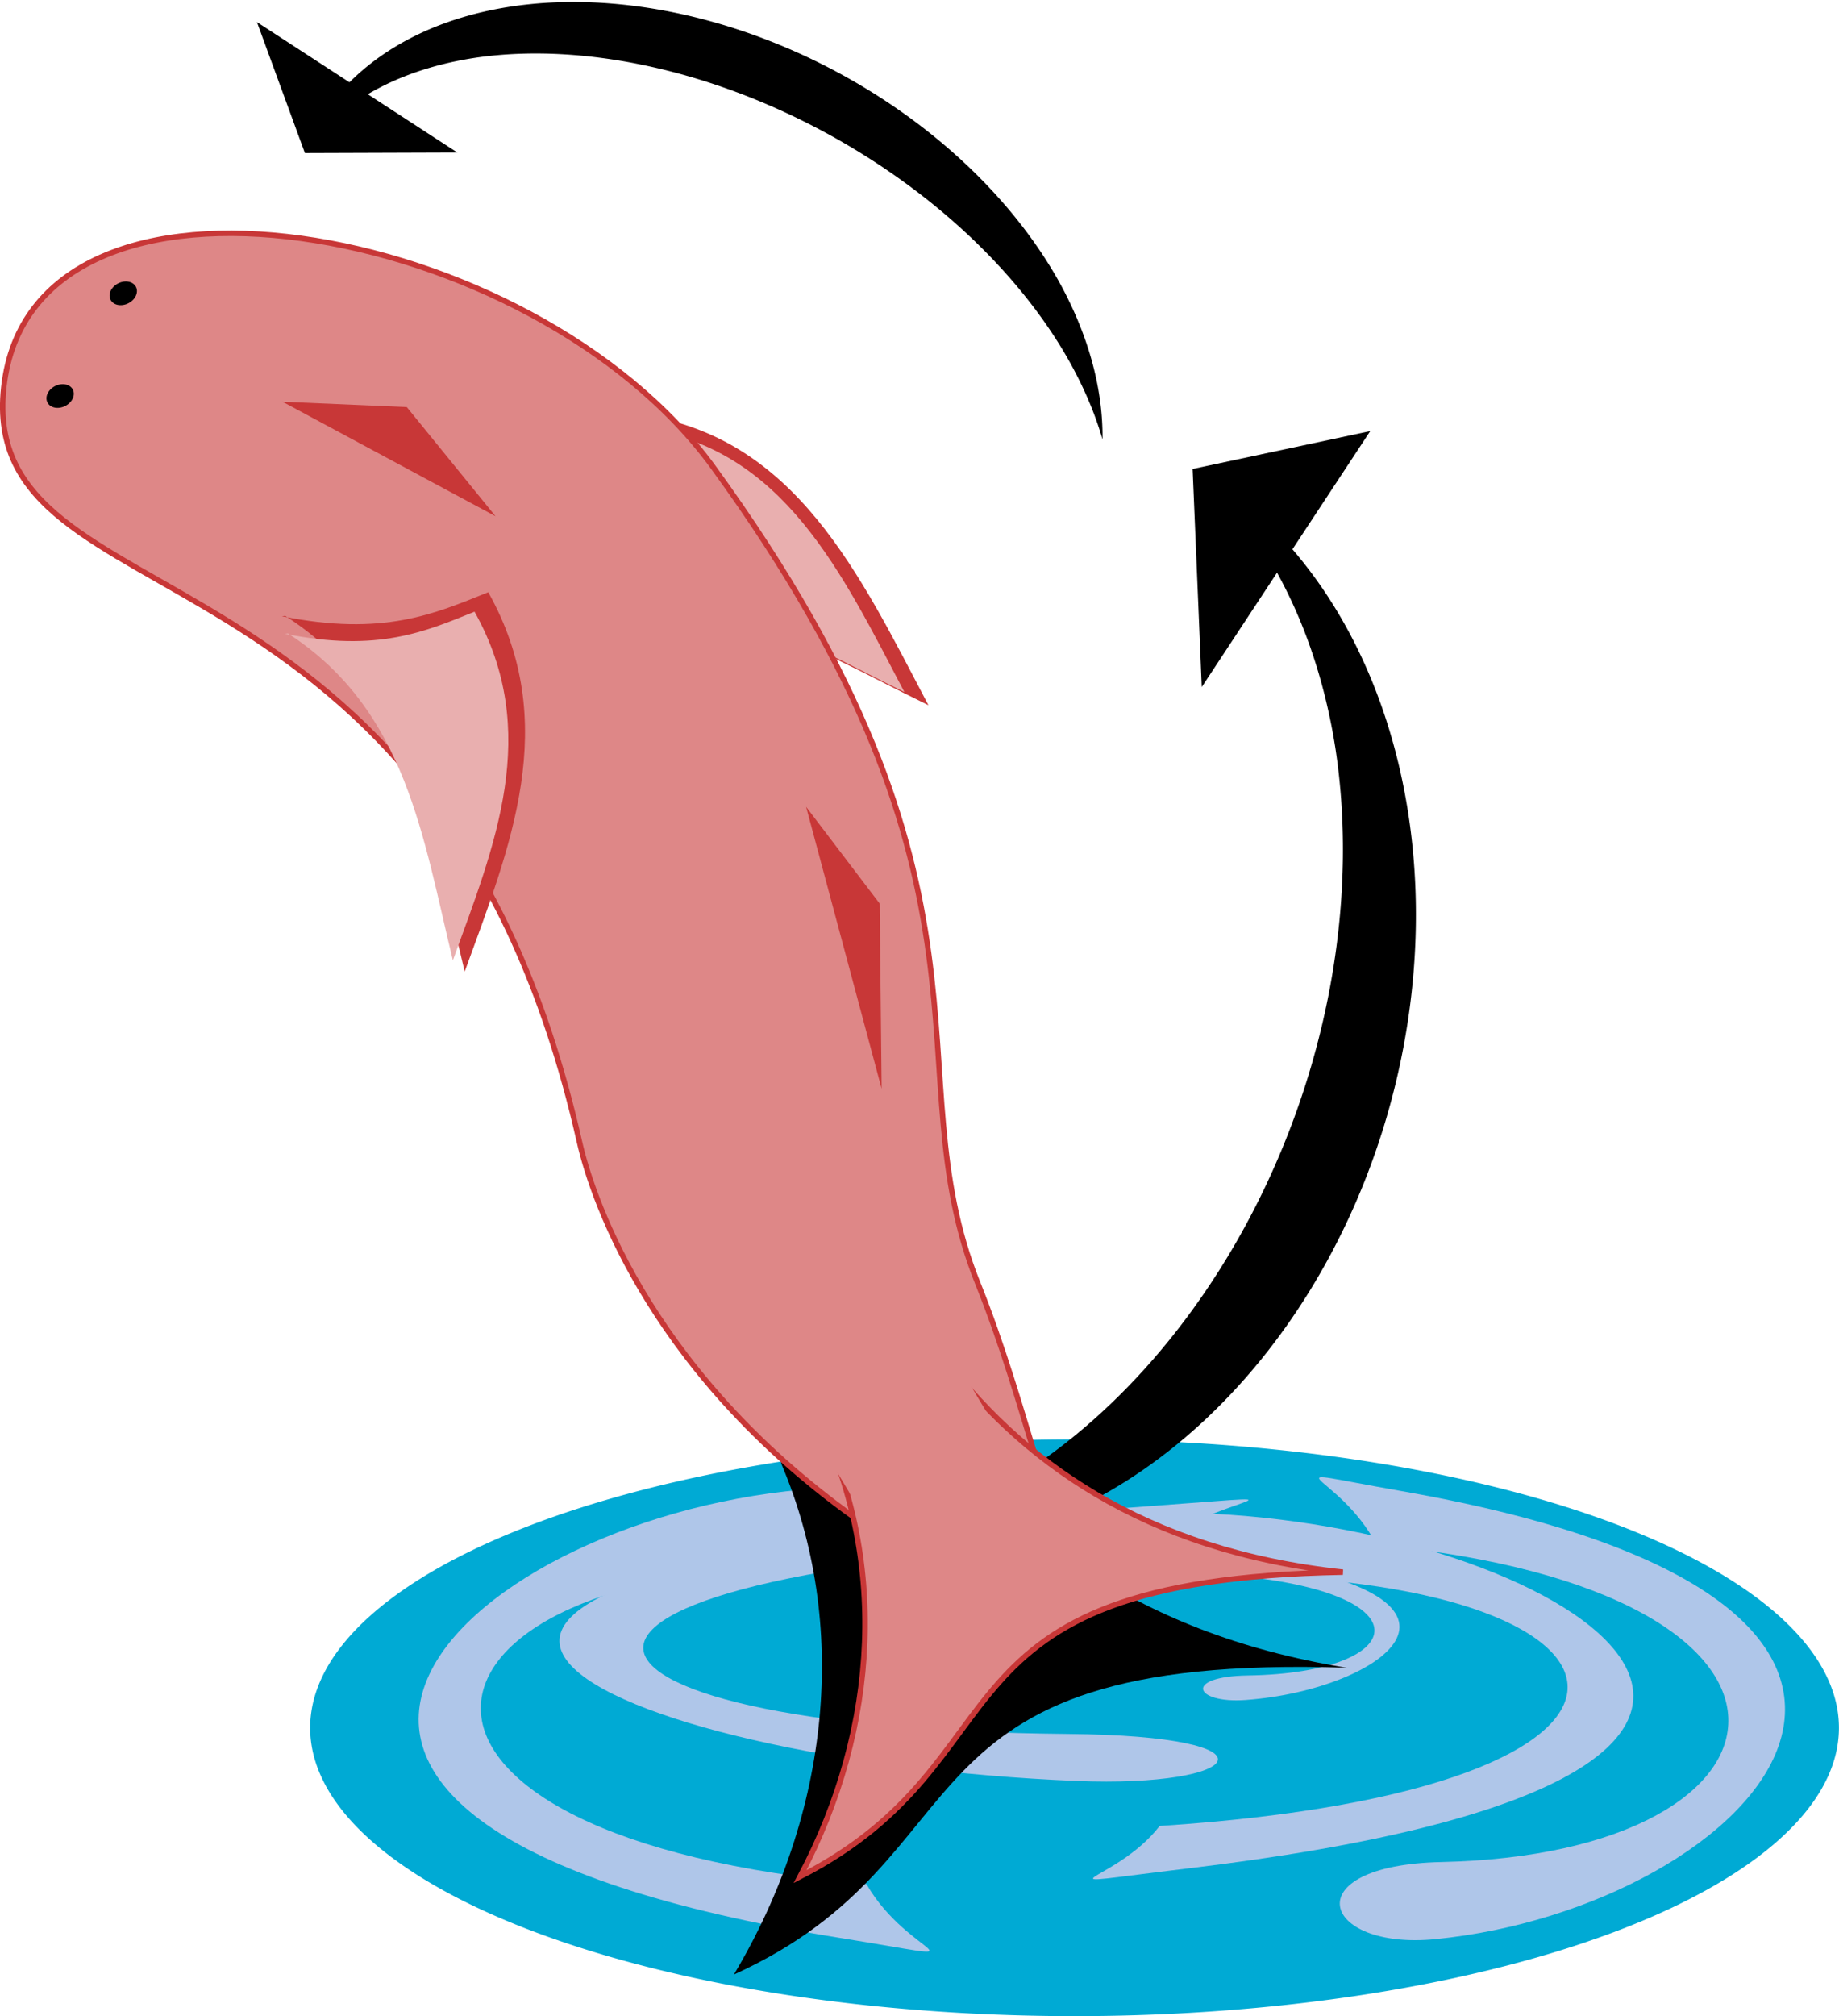 <?xml version="1.0" encoding="UTF-8" standalone="no"?>
<!-- Created with Inkscape (http://www.inkscape.org/) -->

<svg
   width="101.055mm"
   height="110.725mm"
   viewBox="0 0 101.055 110.725"
   version="1.1"
   id="svg1"
   inkscape:export-filename="jumpButtonIcon.svg"
   inkscape:export-xdpi="96"
   inkscape:export-ydpi="96"
   sodipodi:docname="jumpButtonIcon.svg"
   inkscape:version="1.3 (0e150ed6c4, 2023-07-21)"
   xmlns:inkscape="http://www.inkscape.org/namespaces/inkscape"
   xmlns:sodipodi="http://sodipodi.sourceforge.net/DTD/sodipodi-0.dtd"
   xmlns="http://www.w3.org/2000/svg"
   xmlns:svg="http://www.w3.org/2000/svg">
  <sodipodi:namedview
     id="namedview1"
     pagecolor="#ffffff"
     bordercolor="#000000"
     borderopacity="0.25"
     inkscape:showpageshadow="2"
     inkscape:pageopacity="0.0"
     inkscape:pagecheckerboard="0"
     inkscape:deskcolor="#d1d1d1"
     inkscape:document-units="mm"
     inkscape:zoom="0.6970541"
     inkscape:cx="-233.12394"
     inkscape:cy="362.23874"
     inkscape:window-width="1920"
     inkscape:window-height="974"
     inkscape:window-x="2869"
     inkscape:window-y="76"
     inkscape:window-maximized="1"
     inkscape:current-layer="layer1" />
  <defs
     id="defs1">
    <inkscape:path-effect
       effect="powerstroke"
       id="path-effect21"
       is_visible="true"
       lpeversion="1.3"
       scale_width="1"
       interpolator_type="CentripetalCatmullRom"
       interpolator_beta="0.75"
       start_linecap_type="peak"
       end_linecap_type="peak"
       offset_points="1.129,1.745"
       linejoin_type="spiro"
       miter_limit="4"
       not_jump="true"
       sort_points="true"
       message="&lt;b&gt;Ctrl + click&lt;/b&gt; on existing node and move it" />
    <inkscape:path-effect
       effect="powerstroke"
       id="path-effect20"
       is_visible="true"
       lpeversion="1.3"
       scale_width="1"
       interpolator_type="CentripetalCatmullRom"
       interpolator_beta="0.75"
       start_linecap_type="peak"
       end_linecap_type="peak"
       offset_points="0.387,1.745"
       linejoin_type="spiro"
       miter_limit="4"
       not_jump="true"
       sort_points="true"
       message="&lt;b&gt;Ctrl + click&lt;/b&gt; on existing node and move it" />
    <inkscape:path-effect
       effect="powerstroke"
       id="path-effect19"
       is_visible="true"
       lpeversion="1.3"
       scale_width="1"
       interpolator_type="CentripetalCatmullRom"
       interpolator_beta="0.75"
       start_linecap_type="peak"
       end_linecap_type="peak"
       offset_points="0.5,0"
       linejoin_type="spiro"
       miter_limit="4"
       not_jump="true"
       sort_points="true"
       message="&lt;b&gt;Ctrl + click&lt;/b&gt; on existing node and move it" />
    <inkscape:path-effect
       effect="powerstroke"
       id="path-effect18"
       is_visible="true"
       lpeversion="1.3"
       scale_width="1"
       interpolator_type="CentripetalCatmullRom"
       interpolator_beta="0.75"
       start_linecap_type="peak"
       end_linecap_type="peak"
       offset_points="0.638,1.745"
       linejoin_type="spiro"
       miter_limit="4"
       not_jump="true"
       sort_points="true"
       message="&lt;b&gt;Ctrl + click&lt;/b&gt; on existing node and move it" />
    <inkscape:path-effect
       effect="powerstroke"
       id="path-effect17"
       is_visible="true"
       lpeversion="1.3"
       scale_width="1"
       interpolator_type="CentripetalCatmullRom"
       interpolator_beta="0.75"
       start_linecap_type="peak"
       end_linecap_type="peak"
       offset_points="0.204,1.745"
       linejoin_type="spiro"
       miter_limit="4"
       not_jump="true"
       sort_points="true"
       message="&lt;b&gt;Ctrl + click&lt;/b&gt; on existing node and move it" />
    <inkscape:path-effect
       effect="powerstroke"
       id="path-effect16"
       is_visible="true"
       lpeversion="1.3"
       scale_width="1"
       interpolator_type="CentripetalCatmullRom"
       interpolator_beta="0.75"
       start_linecap_type="peak"
       end_linecap_type="peak"
       offset_points="0.876,1.745"
       linejoin_type="spiro"
       miter_limit="4"
       not_jump="true"
       sort_points="true"
       message="&lt;b&gt;Ctrl + click&lt;/b&gt; on existing node and move it" />
    <inkscape:path-effect
       effect="powerstroke"
       id="path-effect15"
       is_visible="true"
       lpeversion="1.3"
       scale_width="1"
       interpolator_type="CentripetalCatmullRom"
       interpolator_beta="0.75"
       start_linecap_type="peak"
       end_linecap_type="peak"
       offset_points="1.469,1.745"
       linejoin_type="spiro"
       miter_limit="4"
       not_jump="true"
       sort_points="true"
       message="&lt;b&gt;Ctrl + click&lt;/b&gt; on existing node and move it" />
    <inkscape:path-effect
       effect="powerstroke"
       id="path-effect14"
       is_visible="true"
       lpeversion="1.3"
       scale_width="1"
       interpolator_type="CentripetalCatmullRom"
       interpolator_beta="0.75"
       start_linecap_type="peak"
       end_linecap_type="peak"
       offset_points="0.377,1.745"
       linejoin_type="spiro"
       miter_limit="4"
       not_jump="true"
       sort_points="true"
       message="&lt;b&gt;Ctrl + click&lt;/b&gt; on existing node and move it" />
    <inkscape:path-effect
       effect="powerstroke"
       id="path-effect13"
       is_visible="true"
       lpeversion="1.3"
       scale_width="1"
       interpolator_type="CentripetalCatmullRom"
       interpolator_beta="0.75"
       start_linecap_type="peak"
       end_linecap_type="peak"
       offset_points="0.478,1.745"
       linejoin_type="spiro"
       miter_limit="4"
       not_jump="true"
       sort_points="true"
       message="&lt;b&gt;Ctrl + click&lt;/b&gt; on existing node and move it" />
    <inkscape:path-effect
       effect="powerstroke"
       id="path-effect12"
       is_visible="true"
       lpeversion="1.3"
       scale_width="1"
       interpolator_type="CentripetalCatmullRom"
       interpolator_beta="0.75"
       start_linecap_type="peak"
       end_linecap_type="peak"
       offset_points="0.619,1.745"
       linejoin_type="spiro"
       miter_limit="4"
       not_jump="true"
       sort_points="true"
       message="&lt;b&gt;Ctrl + click&lt;/b&gt; on existing node and move it" />
    <inkscape:path-effect
       effect="powerstroke"
       id="path-effect11"
       is_visible="true"
       lpeversion="1.3"
       scale_width="1"
       interpolator_type="CentripetalCatmullRom"
       interpolator_beta="0.75"
       start_linecap_type="peak"
       end_linecap_type="peak"
       offset_points="0.81,1.745"
       linejoin_type="spiro"
       miter_limit="4"
       not_jump="true"
       sort_points="true"
       message="&lt;b&gt;Ctrl + click&lt;/b&gt; on existing node and move it" />
    <inkscape:path-effect
       effect="powerstroke"
       id="path-effect10"
       is_visible="true"
       lpeversion="1.3"
       scale_width="1"
       interpolator_type="CentripetalCatmullRom"
       interpolator_beta="0.75"
       start_linecap_type="peak"
       end_linecap_type="peak"
       offset_points="0.672,1.745"
       linejoin_type="spiro"
       miter_limit="4"
       not_jump="true"
       sort_points="true"
       message="&lt;b&gt;Ctrl + click&lt;/b&gt; on existing node and move it" />
    <inkscape:path-effect
       effect="powerstroke"
       id="path-effect9"
       is_visible="true"
       lpeversion="1.3"
       scale_width="1"
       interpolator_type="CentripetalCatmullRom"
       interpolator_beta="0.75"
       start_linecap_type="peak"
       end_linecap_type="peak"
       offset_points="1.104,1.745"
       linejoin_type="spiro"
       miter_limit="4"
       not_jump="true"
       sort_points="true"
       message="&lt;b&gt;Ctrl + click&lt;/b&gt; on existing node and move it" />
    <inkscape:path-effect
       effect="powerstroke"
       id="path-effect8"
       is_visible="true"
       lpeversion="1.3"
       scale_width="1"
       interpolator_type="CentripetalCatmullRom"
       interpolator_beta="0.75"
       start_linecap_type="peak"
       end_linecap_type="peak"
       offset_points="2.643,1.745"
       linejoin_type="spiro"
       miter_limit="4"
       not_jump="true"
       sort_points="true"
       message="&lt;b&gt;Ctrl + click&lt;/b&gt; on existing node and move it" />
    <inkscape:path-effect
       effect="powerstroke"
       id="path-effect7"
       is_visible="true"
       lpeversion="1.3"
       scale_width="1"
       interpolator_type="CentripetalCatmullRom"
       interpolator_beta="0.75"
       start_linecap_type="peak"
       end_linecap_type="peak"
       offset_points="2.386,1.745"
       linejoin_type="spiro"
       miter_limit="4"
       not_jump="true"
       sort_points="true"
       message="&lt;b&gt;Ctrl + click&lt;/b&gt; on existing node and move it" />
  </defs>
  <g
     inkscape:label="Layer 1"
     inkscape:groupmode="layer"
     id="layer1"
     transform="translate(-47.381,-62.933)">
    <path
       id="rect2-7-6-6-8"
       style="fill:#000000;stroke:#000000;stroke-width:0;stroke-dasharray:none;stroke-opacity:0.976"
       d="m 339.675,97.168 0.107,-0.191 c 8.458,-3.569 15.275,0.894 22.303,4.324 -3.786,-7.2 -7.305,-14.739 -15.801,-15.95 -1.039,3.647 -1.936,7.258 -6.608,11.816 z"
       sodipodi:nodetypes="ccccc" />
    <path
       id="rect2-7-6-9"
       style="fill:#000000;stroke:#000000;stroke-width:0;stroke-dasharray:none;stroke-opacity:0.976"
       d="m 340.442,96.829 0.097,-0.173 c 7.67,-3.237 13.851,0.811 20.224,3.921 -3.433,-6.529 -6.624,-13.365 -14.328,-14.463 -0.942,3.307 -1.756,6.582 -5.992,10.715 z"
       sodipodi:nodetypes="ccccc" />
    <path
       id="path1-3"
       style="fill:#000000;stroke:#c83737;stroke-width:0;stroke-dasharray:none;stroke-opacity:1"
       d="m 369.168,144.426 c -0.397,2.473 -1.689,-4.706 -4.373,-11.38 -4.743,-11.792 2.398,-21.516 -14.542,-44.823 -9.907,-13.631 -37.468,-18.412 -38.981,-4.374 -1.434,13.302 23.902,7.214 31.63,41.415 0.78,3.453 4.189,13.039 15.629,21.01"
       sodipodi:nodetypes="cssssc" />
    <path
       id="rect2-06"
       style="fill:#000000;stroke:#000000;stroke-width:0;stroke-dasharray:none;stroke-opacity:0.976"
       d="m 326.48,84.631 0.112,0.005 11.704,6.288 -4.876,-5.996 z"
       sodipodi:nodetypes="ccccc" />
    <path
       id="rect2-7-5-9"
       style="fill:#000000;stroke:#000000;stroke-width:0;stroke-dasharray:none;stroke-opacity:0.976"
       d="m 326.556,96.414 0.183,-0.021 c 7.088,4.582 8.084,12.259 9.863,19.537 2.481,-6.825 5.331,-13.628 1.294,-20.834 -2.933,1.178 -5.762,2.446 -11.34,1.318 z"
       sodipodi:nodetypes="ccccc" />
    <path
       id="rect2-7-8"
       style="fill:#000000;stroke:#000000;stroke-width:0;stroke-dasharray:none;stroke-opacity:0.976"
       d="m 326.719,97.376 0.168,-0.019 c 6.514,4.211 7.429,11.266 9.064,17.955 2.28,-6.272 4.9,-12.524 1.189,-19.147 -2.695,1.083 -5.296,2.248 -10.422,1.211 z"
       sodipodi:nodetypes="ccccc" />
    <path
       id="rect2-0-4"
       style="fill:#000000;stroke:#000000;stroke-width:0;stroke-dasharray:none;stroke-opacity:0.976"
       d="m 355.295,106.794 0.066,0.087 4.151,15.486 -0.109,-10.173 z"
       sodipodi:nodetypes="ccccc" />
    <path
       id="path2-2"
       style="fill:#000000;stroke:#000000;stroke-width:0;stroke-dasharray:none;stroke-opacity:0.976"
       d="m 313.984,84.934 a 0.614,0.782 63.39 0 0 1.03,-0.392 0.614,0.782 63.39 0 0 -0.26,-0.833 0.614,0.782 63.39 0 0 -1.03,0.392 0.614,0.782 63.39 0 0 0.26,0.833" />
    <path
       id="path2-7-8"
       style="fill:#000000;stroke:#000000;stroke-width:0;stroke-dasharray:none;stroke-opacity:0.976"
       d="m 317.453,79.293 a 0.614,0.782 63.39 0 0 1.03,-0.392 0.614,0.782 63.39 0 0 -0.26,-0.833 0.614,0.782 63.39 0 0 -1.03,0.392 0.614,0.782 63.39 0 0 0.26,0.833" />
    <path
       id="rect3-9"
       style="fill:#000000;stroke:#c83737;stroke-width:0;stroke-dasharray:none"
       d="m 359.974,131.236 -7.504,4.478 5.461,9.151 7.504,-4.478 z" />
    <g
       id="g21"
       transform="translate(-1.139,1.518)">
      <g
         id="g6-1-1"
         transform="matrix(0.263,-0.38,0.566,0.345,-24.634,110.411)">
        <path
           id="path3-3-7"
           style="fill:#000000;stroke:#000000;stroke-width:0"
           d="m 179.905,76.279 a 35.965,35.965 0 0 0 -3.129,0.402 34.892,37.844 0 0 1 20.675,7.792 34.892,37.844 0 0 1 6.282,53.084 l -0.001,0.002 a 34.892,37.844 0 0 1 -6.841,7.239 35.965,35.965 0 0 0 13.497,-10.622 l 10e-4,-0.002 a 35.965,35.965 0 0 0 -6.475,-50.449 35.965,35.965 0 0 0 -24.009,-7.447 z" />
        <path
           id="rect5-8-9"
           style="fill:#000000;stroke:#000000;stroke-width:0"
           d="m 176.555,76.81 9.501,10.383 0.835,-19.841 z" />
      </g>
      <path
         style="fill:#00aad4;stroke:#000000;stroke-width:0;stroke-dasharray:none"
         id="path6"
         sodipodi:type="arc"
         sodipodi:cx="107.56786"
         sodipodi:cy="156.30391"
         sodipodi:rx="42.004456"
         sodipodi:ry="15.835544"
         sodipodi:start="0.65778456"
         sodipodi:end="0.65773337"
         sodipodi:open="true"
         sodipodi:arc-type="arc"
         d="m 140.808,165.985 a 42.004,15.836 0 0 1 -58.92,2.85 42.004,15.836 0 0 1 -7.561,-22.213 42.004,15.836 0 0 1 58.92,-2.851 42.004,15.836 0 0 1 7.563,22.212" />
      <path
         id="path21-0"
         style="fill:#afc6e9;stroke:#000000;stroke-width:0"
         d="m 96.132,164.885 c -28.817,-2.512 -26.387,-16.978 -3.897,-17.422 8.905,-0.176 7.26,-4.862 0.335,-4.234 -19.001,1.723 -36.788,18.393 2.079,24.61 8.627,1.38 3.834,1.139 1.483,-2.953"
         sodipodi:nodetypes="csssc" />
      <path
         id="path21-3"
         style="fill:#afc6e9;stroke:#000000;stroke-width:0"
         d="m 112.245,161.694 c 30.482,-1.983 27.911,-13.403 4.122,-13.754 -9.419,-0.139 -7.679,-3.838 -0.354,-3.343 20.099,1.36 38.913,14.52 -2.199,19.428 -9.126,1.09 -4.056,0.899 -1.569,-2.331"
         sodipodi:nodetypes="csssc" />
      <path
         id="path21-3-3"
         style="fill:#afc6e9;stroke:#000000;stroke-width:0"
         d="m 112.457,146.023 c -38.873,1.531 -35.596,10.348 -5.257,10.618 12.012,0.107 9.793,2.963 0.452,2.581 -25.632,-1.05 -49.626,-11.21 2.804,-14.999 11.638,-0.841 5.172,-0.694 2.001,1.8"
         sodipodi:nodetypes="csssc" />
      <g
         id="g6-1"
         transform="matrix(0.538,0.465,-0.444,0.728,53.173,-50.846)">
        <path
           id="path3-3"
           style="fill:#000000;stroke:#000000;stroke-width:0"
           d="m 179.905,76.279 a 35.965,35.965 0 0 0 -3.129,0.402 34.892,37.844 0 0 1 20.675,7.792 34.892,37.844 0 0 1 6.282,53.084 l -0.001,0.002 a 34.892,37.844 0 0 1 -6.841,7.239 35.965,35.965 0 0 0 13.497,-10.622 l 10e-4,-0.002 a 35.965,35.965 0 0 0 -6.475,-50.449 35.965,35.965 0 0 0 -24.009,-7.447 z" />
        <path
           id="rect5-8"
           style="fill:#000000;stroke:#000000;stroke-width:0"
           d="m 176.555,76.81 9.501,10.383 0.835,-19.841 z" />
      </g>
      <path
         id="path21-3-3-0"
         style="fill:#afc6e9;stroke:#000000;stroke-width:0"
         d="m 115.521,147.882 c 11.596,0.8 10.618,5.405 1.568,5.547 -3.583,0.056 -2.921,1.548 -0.135,1.348 7.646,-0.548 14.804,-5.855 -0.836,-7.835 -3.472,-0.439 -1.543,-0.363 -0.597,0.94"
         sodipodi:nodetypes="csssc" />
      <path
         id="rect1-5"
         style="fill:#000000;stroke:#c83737;stroke-width:0;stroke-dasharray:none;stroke-opacity:1"
         d="m 91.436,141.758 7.576,-3.472 c 4.456,6.91 11.645,12.812 23.514,14.719 -25.622,-0.849 -19.318,10.327 -33.678,16.851 5.301,-8.874 6.371,-19.23 2.587,-28.098 z"
         sodipodi:nodetypes="ccccc" />
      <g
         id="g1"
         transform="rotate(-24.418,83.254,122.433)">
        <path
           id="rect2-7-6-6"
           style="fill:#c83737;stroke:#000000;stroke-width:0;stroke-opacity:0.976"
           d="m 88.6,95.844 0.176,-0.13 c 9.177,0.246 13.539,7.129 18.52,13.157 -0.471,-8.121 -0.559,-16.44 -7.794,-21.056 -2.454,2.891 -4.764,5.809 -10.902,8.028 z"
           sodipodi:nodetypes="ccccc" />
        <path
           id="rect2-7-6"
           style="fill:#e9afaf;stroke:#000000;stroke-width:0;stroke-opacity:0.976"
           d="m 89.439,95.853 0.159,-0.117 c 8.322,0.223 12.277,6.464 16.794,11.931 -0.427,-7.364 -0.507,-14.907 -7.068,-19.093 -2.225,2.622 -4.32,5.267 -9.886,7.279 z"
           sodipodi:nodetypes="ccccc" />
        <path
           id="path1"
           style="fill:#de8787;stroke:#c83737;stroke-width:0.3;stroke-dasharray:none;stroke-opacity:1"
           d="m 95.92,151.067 c -1.384,2.087 0.408,-4.983 0.722,-12.17 0.556,-12.698 11.077,-18.6 5.288,-46.825 C 98.544,75.565 75.424,59.818 68.243,71.975 61.439,83.494 87.025,88.424 79.924,122.761 c -0.717,3.466 -1.576,13.604 5.546,25.591"
           sodipodi:nodetypes="cssssc" />
        <path
           id="rect2"
           style="fill:#c83737;stroke:#000000;stroke-width:0;stroke-opacity:0.976"
           d="m 81.768,78.973 0.1,0.051 8.057,10.564 -1.961,-7.475 z"
           sodipodi:nodetypes="ccccc" />
        <path
           id="rect1"
           style="fill:#de8787;stroke:#c83737;stroke-width:0.3;stroke-dasharray:none;stroke-opacity:1"
           d="m 85.59,141.765 7.561,-0.383 c 1.543,7.304 5.735,14.676 15.198,20.254 -21.487,-9.294 -19.758,2.218 -34.07,2.897 7.381,-5.689 11.648,-14.041 11.311,-22.768 z"
           sodipodi:nodetypes="ccccc" />
        <path
           id="rect2-7-5"
           style="fill:#c83737;stroke:#000000;stroke-width:0;stroke-opacity:0.976"
           d="m 76.966,89.733 0.175,0.056 c 4.56,7.103 2.293,14.504 0.904,21.867 5.08,-5.189 10.488,-10.205 9.791,-18.436 -3.157,-0.14 -6.258,-0.155 -10.871,-3.488 z"
           sodipodi:nodetypes="ccccc" />
        <path
           id="rect2-7"
           style="fill:#e9afaf;stroke:#000000;stroke-width:0;stroke-opacity:0.976"
           d="m 76.717,90.677 0.161,0.052 c 4.191,6.528 2.107,13.329 0.831,20.096 4.669,-4.769 9.639,-9.379 8.998,-16.943 -2.902,-0.128 -5.751,-0.142 -9.99,-3.205 z"
           sodipodi:nodetypes="ccccc" />
        <path
           id="rect2-0"
           style="fill:#c83737;stroke:#000000;stroke-width:0;stroke-opacity:0.976"
           d="m 98.844,111.065 0.024,0.107 -2.622,15.816 4.106,-9.308 z"
           sodipodi:nodetypes="ccccc" />
        <path
           id="path2"
           style="stroke:#000000;stroke-width:0;stroke-opacity:0.976"
           d="m 70.265,74.083 a 0.614,0.782 87.807 0 0 1.1,0.069 0.614,0.782 87.807 0 0 0.108,-0.866 0.614,0.782 87.807 0 0 -1.1,-0.069 0.614,0.782 87.807 0 0 -0.108,0.866" />
        <path
           id="path2-7"
           style="stroke:#000000;stroke-width:0;stroke-opacity:0.976"
           d="m 75.755,70.381 a 0.614,0.782 87.807 0 0 1.1,0.069 0.614,0.782 87.807 0 0 0.108,-0.866 0.614,0.782 87.807 0 0 -1.1,-0.069 0.614,0.782 87.807 0 0 -0.108,0.866" />
        <path
           id="rect3"
           style="fill:#de8787;stroke:#c83737;stroke-width:0"
           d="m 93,135.256 -8.684,0.975 1.19,10.59 8.684,-0.975 z" />
      </g>
      <path
         id="path21"
         style="fill:#afc6e9;stroke:#000000;stroke-width:0"
         d="m 124.165,146.254 c 26.284,2.512 24.068,16.978 3.554,17.422 -8.122,0.176 -6.622,4.862 -0.306,4.234 17.331,-1.723 33.554,-18.393 -1.896,-24.61 -7.869,-1.38 -3.497,-1.139 -1.353,2.953"
         sodipodi:nodetypes="csssc" />
    </g>
  </g>
</svg>
